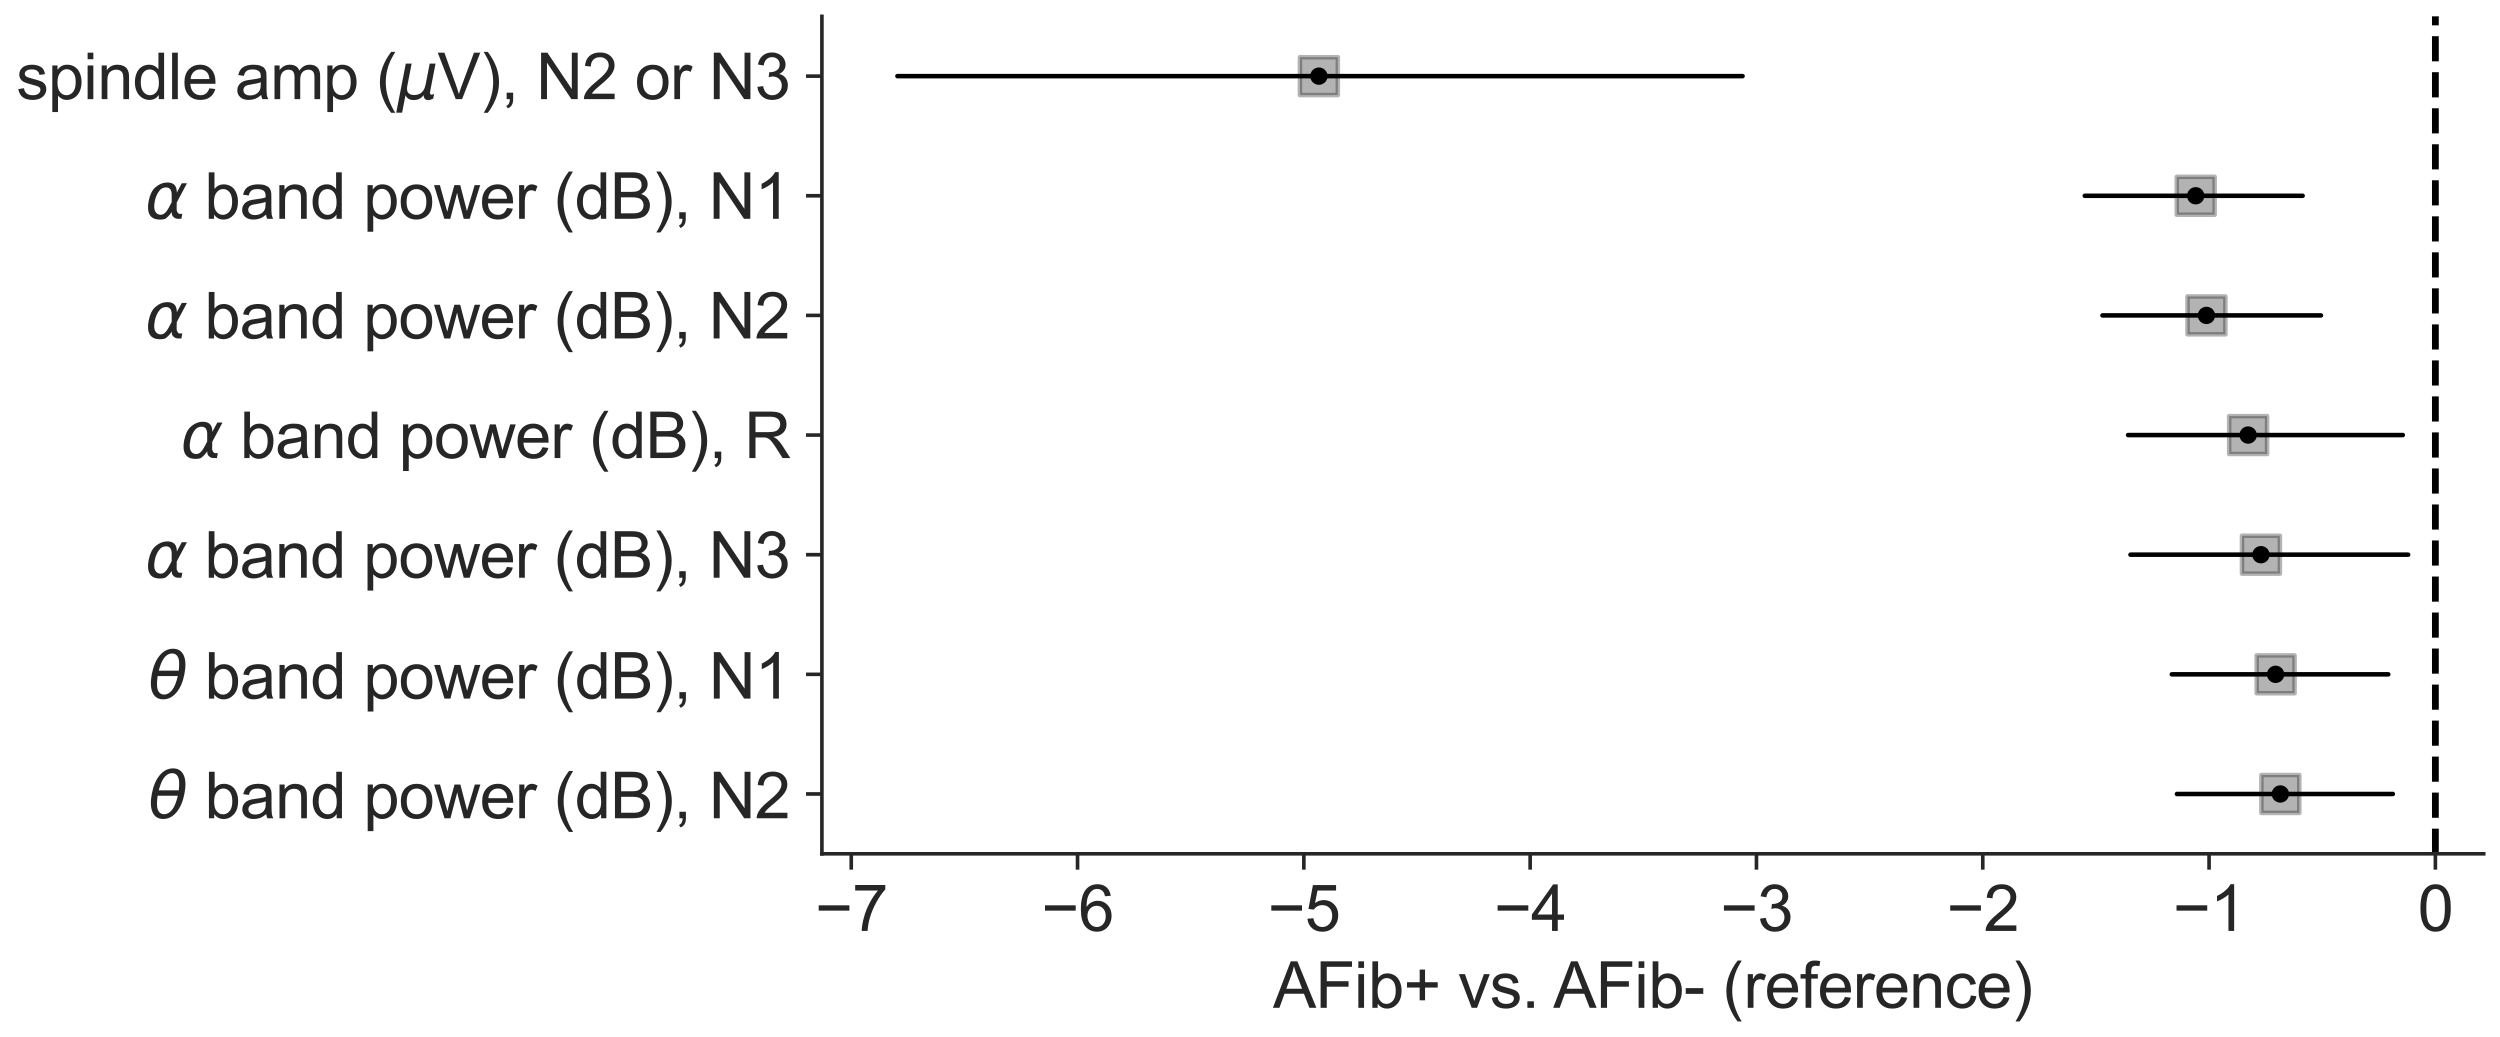 <?xml version="1.0" encoding="utf-8" standalone="no"?>
<!DOCTYPE svg PUBLIC "-//W3C//DTD SVG 1.1//EN"
  "http://www.w3.org/Graphics/SVG/1.1/DTD/svg11.dtd">
<svg xmlns:xlink="http://www.w3.org/1999/xlink" width="551.771pt" height="228.982pt" viewBox="0 0 551.771 228.982" xmlns="http://www.w3.org/2000/svg" version="1.1">
 <defs>
  <style type="text/css">*{stroke-linejoin: round; stroke-linecap: butt}</style>
 </defs>
 <g id="figure_1">
  <g id="patch_1">
   <path d="M 0 228.982 
L 551.771 228.982 
L 551.771 0 
L 0 0 
z
" style="fill: #ffffff"/>
  </g>
  <g id="axes_1">
   <g id="patch_2">
    <path d="M 181.4 188.44 
L 548.171 188.44 
L 548.171 3.6 
L 181.4 3.6 
z
" style="fill: #ffffff"/>
   </g>
   <g id="matplotlib.axis_1">
    <g id="xtick_1">
     <g id="line2d_1">
      <defs>
       <path id="mc8a24c3e50" d="M 0 0 
L 0 3.5 
" style="stroke: #262626; stroke-width: 0.8"/>
      </defs>
      <g>
       <use xlink:href="#mc8a24c3e50" x="187.876" y="188.44" style="fill: #262626; stroke: #262626; stroke-width: 0.8"/>
      </g>
     </g>
     <g id="text_1">
      <!-- −7 -->
      <g style="fill: #262626" transform="translate(179.895 205.461) scale(0.14 -0.14)">
       <defs>
        <path id="ArialMT-2212" d="M 3381 1997 
L 356 1997 
L 356 2522 
L 3381 2522 
L 3381 1997 
z
" transform="scale(0.016)"/>
        <path id="ArialMT-37" d="M 303 3981 
L 303 4522 
L 3269 4522 
L 3269 4084 
Q 2831 3619 2401 2847 
Q 1972 2075 1738 1259 
Q 1569 684 1522 0 
L 944 0 
Q 953 541 1156 1306 
Q 1359 2072 1739 2783 
Q 2119 3494 2547 3981 
L 303 3981 
z
" transform="scale(0.016)"/>
       </defs>
       <use xlink:href="#ArialMT-2212"/>
       <use xlink:href="#ArialMT-37" x="58.398"/>
      </g>
     </g>
    </g>
    <g id="xtick_2">
     <g id="line2d_2">
      <g>
       <use xlink:href="#mc8a24c3e50" x="237.823" y="188.44" style="fill: #262626; stroke: #262626; stroke-width: 0.8"/>
      </g>
     </g>
     <g id="text_2">
      <!-- −6 -->
      <g style="fill: #262626" transform="translate(229.842 205.461) scale(0.14 -0.14)">
       <defs>
        <path id="ArialMT-36" d="M 3184 3459 
L 2625 3416 
Q 2550 3747 2413 3897 
Q 2184 4138 1850 4138 
Q 1581 4138 1378 3988 
Q 1113 3794 959 3422 
Q 806 3050 800 2363 
Q 1003 2672 1297 2822 
Q 1591 2972 1913 2972 
Q 2475 2972 2870 2558 
Q 3266 2144 3266 1488 
Q 3266 1056 3080 686 
Q 2894 316 2569 119 
Q 2244 -78 1831 -78 
Q 1128 -78 684 439 
Q 241 956 241 2144 
Q 241 3472 731 4075 
Q 1159 4600 1884 4600 
Q 2425 4600 2770 4297 
Q 3116 3994 3184 3459 
z
M 888 1484 
Q 888 1194 1011 928 
Q 1134 663 1356 523 
Q 1578 384 1822 384 
Q 2178 384 2434 671 
Q 2691 959 2691 1453 
Q 2691 1928 2437 2201 
Q 2184 2475 1800 2475 
Q 1419 2475 1153 2201 
Q 888 1928 888 1484 
z
" transform="scale(0.016)"/>
       </defs>
       <use xlink:href="#ArialMT-2212"/>
       <use xlink:href="#ArialMT-36" x="58.398"/>
      </g>
     </g>
    </g>
    <g id="xtick_3">
     <g id="line2d_3">
      <g>
       <use xlink:href="#mc8a24c3e50" x="287.771" y="188.44" style="fill: #262626; stroke: #262626; stroke-width: 0.8"/>
      </g>
     </g>
     <g id="text_3">
      <!-- −5 -->
      <g style="fill: #262626" transform="translate(279.79 205.461) scale(0.14 -0.14)">
       <defs>
        <path id="ArialMT-35" d="M 266 1200 
L 856 1250 
Q 922 819 1161 601 
Q 1400 384 1738 384 
Q 2144 384 2425 690 
Q 2706 997 2706 1503 
Q 2706 1984 2436 2262 
Q 2166 2541 1728 2541 
Q 1456 2541 1237 2417 
Q 1019 2294 894 2097 
L 366 2166 
L 809 4519 
L 3088 4519 
L 3088 3981 
L 1259 3981 
L 1013 2750 
Q 1425 3038 1878 3038 
Q 2478 3038 2890 2622 
Q 3303 2206 3303 1553 
Q 3303 931 2941 478 
Q 2500 -78 1738 -78 
Q 1113 -78 717 272 
Q 322 622 266 1200 
z
" transform="scale(0.016)"/>
       </defs>
       <use xlink:href="#ArialMT-2212"/>
       <use xlink:href="#ArialMT-35" x="58.398"/>
      </g>
     </g>
    </g>
    <g id="xtick_4">
     <g id="line2d_4">
      <g>
       <use xlink:href="#mc8a24c3e50" x="337.718" y="188.44" style="fill: #262626; stroke: #262626; stroke-width: 0.8"/>
      </g>
     </g>
     <g id="text_4">
      <!-- −4 -->
      <g style="fill: #262626" transform="translate(329.737 205.461) scale(0.14 -0.14)">
       <defs>
        <path id="ArialMT-34" d="M 2069 0 
L 2069 1097 
L 81 1097 
L 81 1613 
L 2172 4581 
L 2631 4581 
L 2631 1613 
L 3250 1613 
L 3250 1097 
L 2631 1097 
L 2631 0 
L 2069 0 
z
M 2069 1613 
L 2069 3678 
L 634 1613 
L 2069 1613 
z
" transform="scale(0.016)"/>
       </defs>
       <use xlink:href="#ArialMT-2212"/>
       <use xlink:href="#ArialMT-34" x="58.398"/>
      </g>
     </g>
    </g>
    <g id="xtick_5">
     <g id="line2d_5">
      <g>
       <use xlink:href="#mc8a24c3e50" x="387.666" y="188.44" style="fill: #262626; stroke: #262626; stroke-width: 0.8"/>
      </g>
     </g>
     <g id="text_5">
      <!-- −3 -->
      <g style="fill: #262626" transform="translate(379.685 205.461) scale(0.14 -0.14)">
       <defs>
        <path id="ArialMT-33" d="M 269 1209 
L 831 1284 
Q 928 806 1161 595 
Q 1394 384 1728 384 
Q 2125 384 2398 659 
Q 2672 934 2672 1341 
Q 2672 1728 2419 1979 
Q 2166 2231 1775 2231 
Q 1616 2231 1378 2169 
L 1441 2663 
Q 1497 2656 1531 2656 
Q 1891 2656 2178 2843 
Q 2466 3031 2466 3422 
Q 2466 3731 2256 3934 
Q 2047 4138 1716 4138 
Q 1388 4138 1169 3931 
Q 950 3725 888 3313 
L 325 3413 
Q 428 3978 793 4289 
Q 1159 4600 1703 4600 
Q 2078 4600 2393 4439 
Q 2709 4278 2876 4000 
Q 3044 3722 3044 3409 
Q 3044 3113 2884 2869 
Q 2725 2625 2413 2481 
Q 2819 2388 3044 2092 
Q 3269 1797 3269 1353 
Q 3269 753 2831 336 
Q 2394 -81 1725 -81 
Q 1122 -81 723 278 
Q 325 638 269 1209 
z
" transform="scale(0.016)"/>
       </defs>
       <use xlink:href="#ArialMT-2212"/>
       <use xlink:href="#ArialMT-33" x="58.398"/>
      </g>
     </g>
    </g>
    <g id="xtick_6">
     <g id="line2d_6">
      <g>
       <use xlink:href="#mc8a24c3e50" x="437.614" y="188.44" style="fill: #262626; stroke: #262626; stroke-width: 0.8"/>
      </g>
     </g>
     <g id="text_6">
      <!-- −2 -->
      <g style="fill: #262626" transform="translate(429.632 205.461) scale(0.14 -0.14)">
       <defs>
        <path id="ArialMT-32" d="M 3222 541 
L 3222 0 
L 194 0 
Q 188 203 259 391 
Q 375 700 629 1000 
Q 884 1300 1366 1694 
Q 2113 2306 2375 2664 
Q 2638 3022 2638 3341 
Q 2638 3675 2398 3904 
Q 2159 4134 1775 4134 
Q 1369 4134 1125 3890 
Q 881 3647 878 3216 
L 300 3275 
Q 359 3922 746 4261 
Q 1134 4600 1788 4600 
Q 2447 4600 2831 4234 
Q 3216 3869 3216 3328 
Q 3216 3053 3103 2787 
Q 2991 2522 2730 2228 
Q 2469 1934 1863 1422 
Q 1356 997 1212 845 
Q 1069 694 975 541 
L 3222 541 
z
" transform="scale(0.016)"/>
       </defs>
       <use xlink:href="#ArialMT-2212"/>
       <use xlink:href="#ArialMT-32" x="58.398"/>
      </g>
     </g>
    </g>
    <g id="xtick_7">
     <g id="line2d_7">
      <g>
       <use xlink:href="#mc8a24c3e50" x="487.561" y="188.44" style="fill: #262626; stroke: #262626; stroke-width: 0.8"/>
      </g>
     </g>
     <g id="text_7">
      <!-- −1 -->
      <g style="fill: #262626" transform="translate(479.58 205.461) scale(0.14 -0.14)">
       <defs>
        <path id="ArialMT-31" d="M 2384 0 
L 1822 0 
L 1822 3584 
Q 1619 3391 1289 3197 
Q 959 3003 697 2906 
L 697 3450 
Q 1169 3672 1522 3987 
Q 1875 4303 2022 4600 
L 2384 4600 
L 2384 0 
z
" transform="scale(0.016)"/>
       </defs>
       <use xlink:href="#ArialMT-2212"/>
       <use xlink:href="#ArialMT-31" x="58.398"/>
      </g>
     </g>
    </g>
    <g id="xtick_8">
     <g id="line2d_8">
      <g>
       <use xlink:href="#mc8a24c3e50" x="537.509" y="188.44" style="fill: #262626; stroke: #262626; stroke-width: 0.8"/>
      </g>
     </g>
     <g id="text_8">
      <!-- 0 -->
      <g style="fill: #262626" transform="translate(533.616 205.461) scale(0.14 -0.14)">
       <defs>
        <path id="ArialMT-30" d="M 266 2259 
Q 266 3072 433 3567 
Q 600 4063 929 4331 
Q 1259 4600 1759 4600 
Q 2128 4600 2406 4451 
Q 2684 4303 2865 4023 
Q 3047 3744 3150 3342 
Q 3253 2941 3253 2259 
Q 3253 1453 3087 958 
Q 2922 463 2592 192 
Q 2263 -78 1759 -78 
Q 1097 -78 719 397 
Q 266 969 266 2259 
z
M 844 2259 
Q 844 1131 1108 757 
Q 1372 384 1759 384 
Q 2147 384 2411 759 
Q 2675 1134 2675 2259 
Q 2675 3391 2411 3762 
Q 2147 4134 1753 4134 
Q 1366 4134 1134 3806 
Q 844 3388 844 2259 
z
" transform="scale(0.016)"/>
       </defs>
       <use xlink:href="#ArialMT-30"/>
      </g>
     </g>
    </g>
    <g id="text_9">
     <!-- AFib+ vs. AFib- (reference) -->
     <g style="fill: #262626" transform="translate(280.956 222.435) scale(0.14 -0.14)">
      <defs>
       <path id="ArialMT-41" d="M -9 0 
L 1750 4581 
L 2403 4581 
L 4278 0 
L 3588 0 
L 3053 1388 
L 1138 1388 
L 634 0 
L -9 0 
z
M 1313 1881 
L 2866 1881 
L 2388 3150 
Q 2169 3728 2063 4100 
Q 1975 3659 1816 3225 
L 1313 1881 
z
" transform="scale(0.016)"/>
       <path id="ArialMT-46" d="M 525 0 
L 525 4581 
L 3616 4581 
L 3616 4041 
L 1131 4041 
L 1131 2622 
L 3281 2622 
L 3281 2081 
L 1131 2081 
L 1131 0 
L 525 0 
z
" transform="scale(0.016)"/>
       <path id="ArialMT-69" d="M 425 3934 
L 425 4581 
L 988 4581 
L 988 3934 
L 425 3934 
z
M 425 0 
L 425 3319 
L 988 3319 
L 988 0 
L 425 0 
z
" transform="scale(0.016)"/>
       <path id="ArialMT-62" d="M 941 0 
L 419 0 
L 419 4581 
L 981 4581 
L 981 2947 
Q 1338 3394 1891 3394 
Q 2197 3394 2470 3270 
Q 2744 3147 2920 2923 
Q 3097 2700 3197 2384 
Q 3297 2069 3297 1709 
Q 3297 856 2875 390 
Q 2453 -75 1863 -75 
Q 1275 -75 941 416 
L 941 0 
z
M 934 1684 
Q 934 1088 1097 822 
Q 1363 388 1816 388 
Q 2184 388 2453 708 
Q 2722 1028 2722 1663 
Q 2722 2313 2464 2622 
Q 2206 2931 1841 2931 
Q 1472 2931 1203 2611 
Q 934 2291 934 1684 
z
" transform="scale(0.016)"/>
       <path id="ArialMT-2b" d="M 1603 741 
L 1603 1997 
L 356 1997 
L 356 2522 
L 1603 2522 
L 1603 3769 
L 2134 3769 
L 2134 2522 
L 3381 2522 
L 3381 1997 
L 2134 1997 
L 2134 741 
L 1603 741 
z
" transform="scale(0.016)"/>
       <path id="ArialMT-20" transform="scale(0.016)"/>
       <path id="ArialMT-76" d="M 1344 0 
L 81 3319 
L 675 3319 
L 1388 1331 
Q 1503 1009 1600 663 
Q 1675 925 1809 1294 
L 2547 3319 
L 3125 3319 
L 1869 0 
L 1344 0 
z
" transform="scale(0.016)"/>
       <path id="ArialMT-73" d="M 197 991 
L 753 1078 
Q 800 744 1014 566 
Q 1228 388 1613 388 
Q 2000 388 2187 545 
Q 2375 703 2375 916 
Q 2375 1106 2209 1216 
Q 2094 1291 1634 1406 
Q 1016 1563 777 1677 
Q 538 1791 414 1992 
Q 291 2194 291 2438 
Q 291 2659 392 2848 
Q 494 3038 669 3163 
Q 800 3259 1026 3326 
Q 1253 3394 1513 3394 
Q 1903 3394 2198 3281 
Q 2494 3169 2634 2976 
Q 2775 2784 2828 2463 
L 2278 2388 
Q 2241 2644 2061 2787 
Q 1881 2931 1553 2931 
Q 1166 2931 1000 2803 
Q 834 2675 834 2503 
Q 834 2394 903 2306 
Q 972 2216 1119 2156 
Q 1203 2125 1616 2013 
Q 2213 1853 2448 1751 
Q 2684 1650 2818 1456 
Q 2953 1263 2953 975 
Q 2953 694 2789 445 
Q 2625 197 2315 61 
Q 2006 -75 1616 -75 
Q 969 -75 630 194 
Q 291 463 197 991 
z
" transform="scale(0.016)"/>
       <path id="ArialMT-2e" d="M 581 0 
L 581 641 
L 1222 641 
L 1222 0 
L 581 0 
z
" transform="scale(0.016)"/>
       <path id="ArialMT-2d" d="M 203 1375 
L 203 1941 
L 1931 1941 
L 1931 1375 
L 203 1375 
z
" transform="scale(0.016)"/>
       <path id="ArialMT-28" d="M 1497 -1347 
Q 1031 -759 709 28 
Q 388 816 388 1659 
Q 388 2403 628 3084 
Q 909 3875 1497 4659 
L 1900 4659 
Q 1522 4009 1400 3731 
Q 1209 3300 1100 2831 
Q 966 2247 966 1656 
Q 966 153 1900 -1347 
L 1497 -1347 
z
" transform="scale(0.016)"/>
       <path id="ArialMT-72" d="M 416 0 
L 416 3319 
L 922 3319 
L 922 2816 
Q 1116 3169 1280 3281 
Q 1444 3394 1641 3394 
Q 1925 3394 2219 3213 
L 2025 2691 
Q 1819 2813 1613 2813 
Q 1428 2813 1281 2702 
Q 1134 2591 1072 2394 
Q 978 2094 978 1738 
L 978 0 
L 416 0 
z
" transform="scale(0.016)"/>
       <path id="ArialMT-65" d="M 2694 1069 
L 3275 997 
Q 3138 488 2766 206 
Q 2394 -75 1816 -75 
Q 1088 -75 661 373 
Q 234 822 234 1631 
Q 234 2469 665 2931 
Q 1097 3394 1784 3394 
Q 2450 3394 2872 2941 
Q 3294 2488 3294 1666 
Q 3294 1616 3291 1516 
L 816 1516 
Q 847 969 1125 678 
Q 1403 388 1819 388 
Q 2128 388 2347 550 
Q 2566 713 2694 1069 
z
M 847 1978 
L 2700 1978 
Q 2663 2397 2488 2606 
Q 2219 2931 1791 2931 
Q 1403 2931 1139 2672 
Q 875 2413 847 1978 
z
" transform="scale(0.016)"/>
       <path id="ArialMT-66" d="M 556 0 
L 556 2881 
L 59 2881 
L 59 3319 
L 556 3319 
L 556 3672 
Q 556 4006 616 4169 
Q 697 4388 901 4523 
Q 1106 4659 1475 4659 
Q 1713 4659 2000 4603 
L 1916 4113 
Q 1741 4144 1584 4144 
Q 1328 4144 1222 4034 
Q 1116 3925 1116 3625 
L 1116 3319 
L 1763 3319 
L 1763 2881 
L 1116 2881 
L 1116 0 
L 556 0 
z
" transform="scale(0.016)"/>
       <path id="ArialMT-6e" d="M 422 0 
L 422 3319 
L 928 3319 
L 928 2847 
Q 1294 3394 1984 3394 
Q 2284 3394 2536 3286 
Q 2788 3178 2913 3003 
Q 3038 2828 3088 2588 
Q 3119 2431 3119 2041 
L 3119 0 
L 2556 0 
L 2556 2019 
Q 2556 2363 2490 2533 
Q 2425 2703 2258 2804 
Q 2091 2906 1866 2906 
Q 1506 2906 1245 2678 
Q 984 2450 984 1813 
L 984 0 
L 422 0 
z
" transform="scale(0.016)"/>
       <path id="ArialMT-63" d="M 2588 1216 
L 3141 1144 
Q 3050 572 2676 248 
Q 2303 -75 1759 -75 
Q 1078 -75 664 370 
Q 250 816 250 1647 
Q 250 2184 428 2587 
Q 606 2991 970 3192 
Q 1334 3394 1763 3394 
Q 2303 3394 2647 3120 
Q 2991 2847 3088 2344 
L 2541 2259 
Q 2463 2594 2264 2762 
Q 2066 2931 1784 2931 
Q 1359 2931 1093 2626 
Q 828 2322 828 1663 
Q 828 994 1084 691 
Q 1341 388 1753 388 
Q 2084 388 2306 591 
Q 2528 794 2588 1216 
z
" transform="scale(0.016)"/>
       <path id="ArialMT-29" d="M 791 -1347 
L 388 -1347 
Q 1322 153 1322 1656 
Q 1322 2244 1188 2822 
Q 1081 3291 891 3722 
Q 769 4003 388 4659 
L 791 4659 
Q 1378 3875 1659 3084 
Q 1900 2403 1900 1659 
Q 1900 816 1576 28 
Q 1253 -759 791 -1347 
z
" transform="scale(0.016)"/>
      </defs>
      <use xlink:href="#ArialMT-41"/>
      <use xlink:href="#ArialMT-46" x="66.699"/>
      <use xlink:href="#ArialMT-69" x="127.783"/>
      <use xlink:href="#ArialMT-62" x="150"/>
      <use xlink:href="#ArialMT-2b" x="205.615"/>
      <use xlink:href="#ArialMT-20" x="264.014"/>
      <use xlink:href="#ArialMT-76" x="291.797"/>
      <use xlink:href="#ArialMT-73" x="341.797"/>
      <use xlink:href="#ArialMT-2e" x="391.797"/>
      <use xlink:href="#ArialMT-20" x="419.58"/>
      <use xlink:href="#ArialMT-41" x="441.863"/>
      <use xlink:href="#ArialMT-46" x="508.562"/>
      <use xlink:href="#ArialMT-69" x="569.646"/>
      <use xlink:href="#ArialMT-62" x="591.863"/>
      <use xlink:href="#ArialMT-2d" x="647.479"/>
      <use xlink:href="#ArialMT-20" x="680.779"/>
      <use xlink:href="#ArialMT-28" x="708.562"/>
      <use xlink:href="#ArialMT-72" x="741.863"/>
      <use xlink:href="#ArialMT-65" x="775.164"/>
      <use xlink:href="#ArialMT-66" x="830.779"/>
      <use xlink:href="#ArialMT-65" x="858.562"/>
      <use xlink:href="#ArialMT-72" x="914.178"/>
      <use xlink:href="#ArialMT-65" x="947.479"/>
      <use xlink:href="#ArialMT-6e" x="1003.094"/>
      <use xlink:href="#ArialMT-63" x="1058.709"/>
      <use xlink:href="#ArialMT-65" x="1108.709"/>
      <use xlink:href="#ArialMT-29" x="1164.324"/>
     </g>
    </g>
   </g>
   <g id="matplotlib.axis_2">
    <g id="ytick_1">
     <g id="line2d_9">
      <defs>
       <path id="m4da068ac93" d="M 0 0 
L -3.5 0 
" style="stroke: #262626; stroke-width: 0.8"/>
      </defs>
      <g>
       <use xlink:href="#m4da068ac93" x="181.4" y="175.237" style="fill: #262626; stroke: #262626; stroke-width: 0.8"/>
      </g>
     </g>
     <g id="text_10">
      <!-- $\theta$ band power (dB), N2 -->
      <g style="fill: #262626" transform="translate(32.72 180.627) scale(0.14 -0.14)">
       <defs>
        <path id="DejaVuSans-Oblique-3b8" d="M 2913 2219 
L 925 2219 
Q 791 1284 928 888 
Q 1100 400 1566 400 
Q 2034 400 2391 891 
Q 2703 1322 2913 2219 
z
M 3009 2750 
Q 3094 3638 2984 3950 
Q 2813 4444 2353 4444 
Q 1875 4444 1525 3956 
Q 1250 3563 1034 2750 
L 3009 2750 
z
M 2444 4913 
Q 3194 4913 3494 4250 
Q 3794 3591 3566 2422 
Q 3341 1256 2781 594 
Q 2225 -72 1475 -72 
Q 722 -72 425 594 
Q 128 1256 353 2422 
Q 581 3591 1134 4250 
Q 1691 4913 2444 4913 
z
" transform="scale(0.016)"/>
        <path id="ArialMT-61" d="M 2588 409 
Q 2275 144 1986 34 
Q 1697 -75 1366 -75 
Q 819 -75 525 192 
Q 231 459 231 875 
Q 231 1119 342 1320 
Q 453 1522 633 1644 
Q 813 1766 1038 1828 
Q 1203 1872 1538 1913 
Q 2219 1994 2541 2106 
Q 2544 2222 2544 2253 
Q 2544 2597 2384 2738 
Q 2169 2928 1744 2928 
Q 1347 2928 1158 2789 
Q 969 2650 878 2297 
L 328 2372 
Q 403 2725 575 2942 
Q 747 3159 1072 3276 
Q 1397 3394 1825 3394 
Q 2250 3394 2515 3294 
Q 2781 3194 2906 3042 
Q 3031 2891 3081 2659 
Q 3109 2516 3109 2141 
L 3109 1391 
Q 3109 606 3145 398 
Q 3181 191 3288 0 
L 2700 0 
Q 2613 175 2588 409 
z
M 2541 1666 
Q 2234 1541 1622 1453 
Q 1275 1403 1131 1340 
Q 988 1278 909 1158 
Q 831 1038 831 891 
Q 831 666 1001 516 
Q 1172 366 1500 366 
Q 1825 366 2078 508 
Q 2331 650 2450 897 
Q 2541 1088 2541 1459 
L 2541 1666 
z
" transform="scale(0.016)"/>
        <path id="ArialMT-64" d="M 2575 0 
L 2575 419 
Q 2259 -75 1647 -75 
Q 1250 -75 917 144 
Q 584 363 401 755 
Q 219 1147 219 1656 
Q 219 2153 384 2558 
Q 550 2963 881 3178 
Q 1213 3394 1622 3394 
Q 1922 3394 2156 3267 
Q 2391 3141 2538 2938 
L 2538 4581 
L 3097 4581 
L 3097 0 
L 2575 0 
z
M 797 1656 
Q 797 1019 1065 703 
Q 1334 388 1700 388 
Q 2069 388 2326 689 
Q 2584 991 2584 1609 
Q 2584 2291 2321 2609 
Q 2059 2928 1675 2928 
Q 1300 2928 1048 2622 
Q 797 2316 797 1656 
z
" transform="scale(0.016)"/>
        <path id="ArialMT-70" d="M 422 -1272 
L 422 3319 
L 934 3319 
L 934 2888 
Q 1116 3141 1344 3267 
Q 1572 3394 1897 3394 
Q 2322 3394 2647 3175 
Q 2972 2956 3137 2557 
Q 3303 2159 3303 1684 
Q 3303 1175 3120 767 
Q 2938 359 2589 142 
Q 2241 -75 1856 -75 
Q 1575 -75 1351 44 
Q 1128 163 984 344 
L 984 -1272 
L 422 -1272 
z
M 931 1641 
Q 931 1000 1190 694 
Q 1450 388 1819 388 
Q 2194 388 2461 705 
Q 2728 1022 2728 1688 
Q 2728 2322 2467 2637 
Q 2206 2953 1844 2953 
Q 1484 2953 1207 2617 
Q 931 2281 931 1641 
z
" transform="scale(0.016)"/>
        <path id="ArialMT-6f" d="M 213 1659 
Q 213 2581 725 3025 
Q 1153 3394 1769 3394 
Q 2453 3394 2887 2945 
Q 3322 2497 3322 1706 
Q 3322 1066 3130 698 
Q 2938 331 2570 128 
Q 2203 -75 1769 -75 
Q 1072 -75 642 372 
Q 213 819 213 1659 
z
M 791 1659 
Q 791 1022 1069 705 
Q 1347 388 1769 388 
Q 2188 388 2466 706 
Q 2744 1025 2744 1678 
Q 2744 2294 2464 2611 
Q 2184 2928 1769 2928 
Q 1347 2928 1069 2612 
Q 791 2297 791 1659 
z
" transform="scale(0.016)"/>
        <path id="ArialMT-77" d="M 1034 0 
L 19 3319 
L 600 3319 
L 1128 1403 
L 1325 691 
Q 1338 744 1497 1375 
L 2025 3319 
L 2603 3319 
L 3100 1394 
L 3266 759 
L 3456 1400 
L 4025 3319 
L 4572 3319 
L 3534 0 
L 2950 0 
L 2422 1988 
L 2294 2553 
L 1622 0 
L 1034 0 
z
" transform="scale(0.016)"/>
        <path id="ArialMT-42" d="M 469 0 
L 469 4581 
L 2188 4581 
Q 2713 4581 3030 4442 
Q 3347 4303 3526 4014 
Q 3706 3725 3706 3409 
Q 3706 3116 3547 2856 
Q 3388 2597 3066 2438 
Q 3481 2316 3704 2022 
Q 3928 1728 3928 1328 
Q 3928 1006 3792 729 
Q 3656 453 3456 303 
Q 3256 153 2954 76 
Q 2653 0 2216 0 
L 469 0 
z
M 1075 2656 
L 2066 2656 
Q 2469 2656 2644 2709 
Q 2875 2778 2992 2937 
Q 3109 3097 3109 3338 
Q 3109 3566 3000 3739 
Q 2891 3913 2687 3977 
Q 2484 4041 1991 4041 
L 1075 4041 
L 1075 2656 
z
M 1075 541 
L 2216 541 
Q 2509 541 2628 563 
Q 2838 600 2978 687 
Q 3119 775 3209 942 
Q 3300 1109 3300 1328 
Q 3300 1584 3169 1773 
Q 3038 1963 2805 2039 
Q 2572 2116 2134 2116 
L 1075 2116 
L 1075 541 
z
" transform="scale(0.016)"/>
        <path id="ArialMT-2c" d="M 569 0 
L 569 641 
L 1209 641 
L 1209 0 
Q 1209 -353 1084 -570 
Q 959 -788 688 -906 
L 531 -666 
Q 709 -588 793 -436 
Q 878 -284 888 0 
L 569 0 
z
" transform="scale(0.016)"/>
        <path id="ArialMT-4e" d="M 488 0 
L 488 4581 
L 1109 4581 
L 3516 984 
L 3516 4581 
L 4097 4581 
L 4097 0 
L 3475 0 
L 1069 3600 
L 1069 0 
L 488 0 
z
" transform="scale(0.016)"/>
       </defs>
       <use xlink:href="#DejaVuSans-Oblique-3b8" transform="translate(0 0.234)"/>
       <use xlink:href="#ArialMT-20" transform="translate(61.182 0.234)"/>
       <use xlink:href="#ArialMT-62" transform="translate(88.965 0.234)"/>
       <use xlink:href="#ArialMT-61" transform="translate(144.58 0.234)"/>
       <use xlink:href="#ArialMT-6e" transform="translate(200.195 0.234)"/>
       <use xlink:href="#ArialMT-64" transform="translate(255.811 0.234)"/>
       <use xlink:href="#ArialMT-20" transform="translate(311.426 0.234)"/>
       <use xlink:href="#ArialMT-70" transform="translate(339.209 0.234)"/>
       <use xlink:href="#ArialMT-6f" transform="translate(394.824 0.234)"/>
       <use xlink:href="#ArialMT-77" transform="translate(450.439 0.234)"/>
       <use xlink:href="#ArialMT-65" transform="translate(522.656 0.234)"/>
       <use xlink:href="#ArialMT-72" transform="translate(578.271 0.234)"/>
       <use xlink:href="#ArialMT-20" transform="translate(611.572 0.234)"/>
       <use xlink:href="#ArialMT-28" transform="translate(639.355 0.234)"/>
       <use xlink:href="#ArialMT-64" transform="translate(672.656 0.234)"/>
       <use xlink:href="#ArialMT-42" transform="translate(728.271 0.234)"/>
       <use xlink:href="#ArialMT-29" transform="translate(794.971 0.234)"/>
       <use xlink:href="#ArialMT-2c" transform="translate(828.271 0.234)"/>
       <use xlink:href="#ArialMT-20" transform="translate(856.055 0.234)"/>
       <use xlink:href="#ArialMT-4e" transform="translate(883.838 0.234)"/>
       <use xlink:href="#ArialMT-32" transform="translate(956.055 0.234)"/>
      </g>
     </g>
    </g>
    <g id="ytick_2">
     <g id="line2d_10">
      <g>
       <use xlink:href="#m4da068ac93" x="181.4" y="148.831" style="fill: #262626; stroke: #262626; stroke-width: 0.8"/>
      </g>
     </g>
     <g id="text_11">
      <!-- $\theta$ band power (dB), N1 -->
      <g style="fill: #262626" transform="translate(32.72 154.221) scale(0.14 -0.14)">
       <use xlink:href="#DejaVuSans-Oblique-3b8" transform="translate(0 0.234)"/>
       <use xlink:href="#ArialMT-20" transform="translate(61.182 0.234)"/>
       <use xlink:href="#ArialMT-62" transform="translate(88.965 0.234)"/>
       <use xlink:href="#ArialMT-61" transform="translate(144.58 0.234)"/>
       <use xlink:href="#ArialMT-6e" transform="translate(200.195 0.234)"/>
       <use xlink:href="#ArialMT-64" transform="translate(255.811 0.234)"/>
       <use xlink:href="#ArialMT-20" transform="translate(311.426 0.234)"/>
       <use xlink:href="#ArialMT-70" transform="translate(339.209 0.234)"/>
       <use xlink:href="#ArialMT-6f" transform="translate(394.824 0.234)"/>
       <use xlink:href="#ArialMT-77" transform="translate(450.439 0.234)"/>
       <use xlink:href="#ArialMT-65" transform="translate(522.656 0.234)"/>
       <use xlink:href="#ArialMT-72" transform="translate(578.271 0.234)"/>
       <use xlink:href="#ArialMT-20" transform="translate(611.572 0.234)"/>
       <use xlink:href="#ArialMT-28" transform="translate(639.355 0.234)"/>
       <use xlink:href="#ArialMT-64" transform="translate(672.656 0.234)"/>
       <use xlink:href="#ArialMT-42" transform="translate(728.271 0.234)"/>
       <use xlink:href="#ArialMT-29" transform="translate(794.971 0.234)"/>
       <use xlink:href="#ArialMT-2c" transform="translate(828.271 0.234)"/>
       <use xlink:href="#ArialMT-20" transform="translate(856.055 0.234)"/>
       <use xlink:href="#ArialMT-4e" transform="translate(883.838 0.234)"/>
       <use xlink:href="#ArialMT-31" transform="translate(956.055 0.234)"/>
      </g>
     </g>
    </g>
    <g id="ytick_3">
     <g id="line2d_11">
      <g>
       <use xlink:href="#m4da068ac93" x="181.4" y="122.426" style="fill: #262626; stroke: #262626; stroke-width: 0.8"/>
      </g>
     </g>
     <g id="text_12">
      <!-- $\alpha$ band power (dB), N3 -->
      <g style="fill: #262626" transform="translate(32.02 127.536) scale(0.14 -0.14)">
       <defs>
        <path id="DejaVuSans-Oblique-3b1" d="M 2619 1628 
L 2622 2350 
Q 2625 3088 2069 3091 
Q 1653 3094 1394 2747 
Q 1069 2319 959 1747 
Q 825 1059 994 731 
Q 1169 397 1547 397 
Q 1966 397 2319 1063 
L 2619 1628 
z
M 2166 3578 
Q 3141 3594 3128 2584 
Q 3128 2584 3616 3500 
L 4128 3500 
L 3119 1603 
L 3109 919 
Q 3109 766 3194 638 
Q 3291 488 3391 488 
L 3669 488 
L 3575 0 
L 3228 0 
Q 2934 0 2722 263 
Q 2622 394 2619 669 
Q 2416 334 2066 50 
Q 1900 -81 1453 -78 
Q 722 -72 456 397 
Q 184 884 353 1747 
Q 534 2675 1009 3097 
Q 1544 3569 2166 3578 
z
" transform="scale(0.016)"/>
       </defs>
       <use xlink:href="#DejaVuSans-Oblique-3b1" transform="translate(0 0.203)"/>
       <use xlink:href="#ArialMT-20" transform="translate(65.918 0.203)"/>
       <use xlink:href="#ArialMT-62" transform="translate(93.701 0.203)"/>
       <use xlink:href="#ArialMT-61" transform="translate(149.316 0.203)"/>
       <use xlink:href="#ArialMT-6e" transform="translate(204.932 0.203)"/>
       <use xlink:href="#ArialMT-64" transform="translate(260.547 0.203)"/>
       <use xlink:href="#ArialMT-20" transform="translate(316.162 0.203)"/>
       <use xlink:href="#ArialMT-70" transform="translate(343.945 0.203)"/>
       <use xlink:href="#ArialMT-6f" transform="translate(399.561 0.203)"/>
       <use xlink:href="#ArialMT-77" transform="translate(455.176 0.203)"/>
       <use xlink:href="#ArialMT-65" transform="translate(527.393 0.203)"/>
       <use xlink:href="#ArialMT-72" transform="translate(583.008 0.203)"/>
       <use xlink:href="#ArialMT-20" transform="translate(616.309 0.203)"/>
       <use xlink:href="#ArialMT-28" transform="translate(644.092 0.203)"/>
       <use xlink:href="#ArialMT-64" transform="translate(677.393 0.203)"/>
       <use xlink:href="#ArialMT-42" transform="translate(733.008 0.203)"/>
       <use xlink:href="#ArialMT-29" transform="translate(799.707 0.203)"/>
       <use xlink:href="#ArialMT-2c" transform="translate(833.008 0.203)"/>
       <use xlink:href="#ArialMT-20" transform="translate(860.791 0.203)"/>
       <use xlink:href="#ArialMT-4e" transform="translate(888.574 0.203)"/>
       <use xlink:href="#ArialMT-33" transform="translate(960.791 0.203)"/>
      </g>
     </g>
    </g>
    <g id="ytick_4">
     <g id="line2d_12">
      <g>
       <use xlink:href="#m4da068ac93" x="181.4" y="96.02" style="fill: #262626; stroke: #262626; stroke-width: 0.8"/>
      </g>
     </g>
     <g id="text_13">
      <!-- $\alpha$ band power (dB), R -->
      <g style="fill: #262626" transform="translate(39.86 101.13) scale(0.14 -0.14)">
       <defs>
        <path id="ArialMT-52" d="M 503 0 
L 503 4581 
L 2534 4581 
Q 3147 4581 3465 4457 
Q 3784 4334 3975 4021 
Q 4166 3709 4166 3331 
Q 4166 2844 3850 2509 
Q 3534 2175 2875 2084 
Q 3116 1969 3241 1856 
Q 3506 1613 3744 1247 
L 4541 0 
L 3778 0 
L 3172 953 
Q 2906 1366 2734 1584 
Q 2563 1803 2427 1890 
Q 2291 1978 2150 2013 
Q 2047 2034 1813 2034 
L 1109 2034 
L 1109 0 
L 503 0 
z
M 1109 2559 
L 2413 2559 
Q 2828 2559 3062 2645 
Q 3297 2731 3419 2920 
Q 3541 3109 3541 3331 
Q 3541 3656 3305 3865 
Q 3069 4075 2559 4075 
L 1109 4075 
L 1109 2559 
z
" transform="scale(0.016)"/>
       </defs>
       <use xlink:href="#DejaVuSans-Oblique-3b1" transform="translate(0 0.203)"/>
       <use xlink:href="#ArialMT-20" transform="translate(65.918 0.203)"/>
       <use xlink:href="#ArialMT-62" transform="translate(93.701 0.203)"/>
       <use xlink:href="#ArialMT-61" transform="translate(149.316 0.203)"/>
       <use xlink:href="#ArialMT-6e" transform="translate(204.932 0.203)"/>
       <use xlink:href="#ArialMT-64" transform="translate(260.547 0.203)"/>
       <use xlink:href="#ArialMT-20" transform="translate(316.162 0.203)"/>
       <use xlink:href="#ArialMT-70" transform="translate(343.945 0.203)"/>
       <use xlink:href="#ArialMT-6f" transform="translate(399.561 0.203)"/>
       <use xlink:href="#ArialMT-77" transform="translate(455.176 0.203)"/>
       <use xlink:href="#ArialMT-65" transform="translate(527.393 0.203)"/>
       <use xlink:href="#ArialMT-72" transform="translate(583.008 0.203)"/>
       <use xlink:href="#ArialMT-20" transform="translate(616.309 0.203)"/>
       <use xlink:href="#ArialMT-28" transform="translate(644.092 0.203)"/>
       <use xlink:href="#ArialMT-64" transform="translate(677.393 0.203)"/>
       <use xlink:href="#ArialMT-42" transform="translate(733.008 0.203)"/>
       <use xlink:href="#ArialMT-29" transform="translate(799.707 0.203)"/>
       <use xlink:href="#ArialMT-2c" transform="translate(833.008 0.203)"/>
       <use xlink:href="#ArialMT-20" transform="translate(860.791 0.203)"/>
       <use xlink:href="#ArialMT-52" transform="translate(888.574 0.203)"/>
      </g>
     </g>
    </g>
    <g id="ytick_5">
     <g id="line2d_13">
      <g>
       <use xlink:href="#m4da068ac93" x="181.4" y="69.614" style="fill: #262626; stroke: #262626; stroke-width: 0.8"/>
      </g>
     </g>
     <g id="text_14">
      <!-- $\alpha$ band power (dB), N2 -->
      <g style="fill: #262626" transform="translate(32.02 74.724) scale(0.14 -0.14)">
       <use xlink:href="#DejaVuSans-Oblique-3b1" transform="translate(0 0.203)"/>
       <use xlink:href="#ArialMT-20" transform="translate(65.918 0.203)"/>
       <use xlink:href="#ArialMT-62" transform="translate(93.701 0.203)"/>
       <use xlink:href="#ArialMT-61" transform="translate(149.316 0.203)"/>
       <use xlink:href="#ArialMT-6e" transform="translate(204.932 0.203)"/>
       <use xlink:href="#ArialMT-64" transform="translate(260.547 0.203)"/>
       <use xlink:href="#ArialMT-20" transform="translate(316.162 0.203)"/>
       <use xlink:href="#ArialMT-70" transform="translate(343.945 0.203)"/>
       <use xlink:href="#ArialMT-6f" transform="translate(399.561 0.203)"/>
       <use xlink:href="#ArialMT-77" transform="translate(455.176 0.203)"/>
       <use xlink:href="#ArialMT-65" transform="translate(527.393 0.203)"/>
       <use xlink:href="#ArialMT-72" transform="translate(583.008 0.203)"/>
       <use xlink:href="#ArialMT-20" transform="translate(616.309 0.203)"/>
       <use xlink:href="#ArialMT-28" transform="translate(644.092 0.203)"/>
       <use xlink:href="#ArialMT-64" transform="translate(677.393 0.203)"/>
       <use xlink:href="#ArialMT-42" transform="translate(733.008 0.203)"/>
       <use xlink:href="#ArialMT-29" transform="translate(799.707 0.203)"/>
       <use xlink:href="#ArialMT-2c" transform="translate(833.008 0.203)"/>
       <use xlink:href="#ArialMT-20" transform="translate(860.791 0.203)"/>
       <use xlink:href="#ArialMT-4e" transform="translate(888.574 0.203)"/>
       <use xlink:href="#ArialMT-32" transform="translate(960.791 0.203)"/>
      </g>
     </g>
    </g>
    <g id="ytick_6">
     <g id="line2d_14">
      <g>
       <use xlink:href="#m4da068ac93" x="181.4" y="43.209" style="fill: #262626; stroke: #262626; stroke-width: 0.8"/>
      </g>
     </g>
     <g id="text_15">
      <!-- $\alpha$ band power (dB), N1 -->
      <g style="fill: #262626" transform="translate(32.02 48.319) scale(0.14 -0.14)">
       <use xlink:href="#DejaVuSans-Oblique-3b1" transform="translate(0 0.203)"/>
       <use xlink:href="#ArialMT-20" transform="translate(65.918 0.203)"/>
       <use xlink:href="#ArialMT-62" transform="translate(93.701 0.203)"/>
       <use xlink:href="#ArialMT-61" transform="translate(149.316 0.203)"/>
       <use xlink:href="#ArialMT-6e" transform="translate(204.932 0.203)"/>
       <use xlink:href="#ArialMT-64" transform="translate(260.547 0.203)"/>
       <use xlink:href="#ArialMT-20" transform="translate(316.162 0.203)"/>
       <use xlink:href="#ArialMT-70" transform="translate(343.945 0.203)"/>
       <use xlink:href="#ArialMT-6f" transform="translate(399.561 0.203)"/>
       <use xlink:href="#ArialMT-77" transform="translate(455.176 0.203)"/>
       <use xlink:href="#ArialMT-65" transform="translate(527.393 0.203)"/>
       <use xlink:href="#ArialMT-72" transform="translate(583.008 0.203)"/>
       <use xlink:href="#ArialMT-20" transform="translate(616.309 0.203)"/>
       <use xlink:href="#ArialMT-28" transform="translate(644.092 0.203)"/>
       <use xlink:href="#ArialMT-64" transform="translate(677.393 0.203)"/>
       <use xlink:href="#ArialMT-42" transform="translate(733.008 0.203)"/>
       <use xlink:href="#ArialMT-29" transform="translate(799.707 0.203)"/>
       <use xlink:href="#ArialMT-2c" transform="translate(833.008 0.203)"/>
       <use xlink:href="#ArialMT-20" transform="translate(860.791 0.203)"/>
       <use xlink:href="#ArialMT-4e" transform="translate(888.574 0.203)"/>
       <use xlink:href="#ArialMT-31" transform="translate(960.791 0.203)"/>
      </g>
     </g>
    </g>
    <g id="ytick_7">
     <g id="line2d_15">
      <g>
       <use xlink:href="#m4da068ac93" x="181.4" y="16.803" style="fill: #262626; stroke: #262626; stroke-width: 0.8"/>
      </g>
     </g>
     <g id="text_16">
      <!-- spindle amp ($\mu$V), N2 or N3 -->
      <g style="fill: #262626" transform="translate(3.6 21.913) scale(0.14 -0.14)">
       <defs>
        <path id="ArialMT-6c" d="M 409 0 
L 409 4581 
L 972 4581 
L 972 0 
L 409 0 
z
" transform="scale(0.016)"/>
        <path id="ArialMT-6d" d="M 422 0 
L 422 3319 
L 925 3319 
L 925 2853 
Q 1081 3097 1340 3245 
Q 1600 3394 1931 3394 
Q 2300 3394 2536 3241 
Q 2772 3088 2869 2813 
Q 3263 3394 3894 3394 
Q 4388 3394 4653 3120 
Q 4919 2847 4919 2278 
L 4919 0 
L 4359 0 
L 4359 2091 
Q 4359 2428 4304 2576 
Q 4250 2725 4106 2815 
Q 3963 2906 3769 2906 
Q 3419 2906 3187 2673 
Q 2956 2441 2956 1928 
L 2956 0 
L 2394 0 
L 2394 2156 
Q 2394 2531 2256 2718 
Q 2119 2906 1806 2906 
Q 1569 2906 1367 2781 
Q 1166 2656 1075 2415 
Q 984 2175 984 1722 
L 984 0 
L 422 0 
z
" transform="scale(0.016)"/>
        <path id="DejaVuSans-Oblique-3bc" d="M -84 -1331 
L 856 3500 
L 1434 3500 
L 1009 1322 
Q 997 1256 987 1175 
Q 978 1094 978 1013 
Q 978 722 1161 565 
Q 1344 409 1684 409 
Q 2147 409 2431 671 
Q 2716 934 2816 1459 
L 3213 3500 
L 3788 3500 
L 3266 809 
Q 3253 750 3248 706 
Q 3244 663 3244 628 
Q 3244 531 3283 486 
Q 3322 441 3406 441 
Q 3438 441 3492 456 
Q 3547 472 3647 513 
L 3559 50 
Q 3422 -19 3297 -55 
Q 3172 -91 3053 -91 
Q 2847 -91 2730 40 
Q 2613 172 2613 403 
Q 2438 153 2195 31 
Q 1953 -91 1625 -91 
Q 1334 -91 1117 43 
Q 900 178 831 397 
L 494 -1331 
L -84 -1331 
z
" transform="scale(0.016)"/>
        <path id="ArialMT-56" d="M 1803 0 
L 28 4581 
L 684 4581 
L 1875 1253 
Q 2019 853 2116 503 
Q 2222 878 2363 1253 
L 3600 4581 
L 4219 4581 
L 2425 0 
L 1803 0 
z
" transform="scale(0.016)"/>
       </defs>
       <use xlink:href="#ArialMT-73" transform="translate(0 0.203)"/>
       <use xlink:href="#ArialMT-70" transform="translate(50 0.203)"/>
       <use xlink:href="#ArialMT-69" transform="translate(105.615 0.203)"/>
       <use xlink:href="#ArialMT-6e" transform="translate(127.832 0.203)"/>
       <use xlink:href="#ArialMT-64" transform="translate(183.447 0.203)"/>
       <use xlink:href="#ArialMT-6c" transform="translate(239.062 0.203)"/>
       <use xlink:href="#ArialMT-65" transform="translate(261.279 0.203)"/>
       <use xlink:href="#ArialMT-20" transform="translate(316.895 0.203)"/>
       <use xlink:href="#ArialMT-61" transform="translate(344.678 0.203)"/>
       <use xlink:href="#ArialMT-6d" transform="translate(400.293 0.203)"/>
       <use xlink:href="#ArialMT-70" transform="translate(483.594 0.203)"/>
       <use xlink:href="#ArialMT-20" transform="translate(539.209 0.203)"/>
       <use xlink:href="#ArialMT-28" transform="translate(566.992 0.203)"/>
       <use xlink:href="#DejaVuSans-Oblique-3bc" transform="translate(600.293 0.203)"/>
       <use xlink:href="#ArialMT-56" transform="translate(663.916 0.203)"/>
       <use xlink:href="#ArialMT-29" transform="translate(730.615 0.203)"/>
       <use xlink:href="#ArialMT-2c" transform="translate(763.916 0.203)"/>
       <use xlink:href="#ArialMT-20" transform="translate(791.699 0.203)"/>
       <use xlink:href="#ArialMT-4e" transform="translate(819.482 0.203)"/>
       <use xlink:href="#ArialMT-32" transform="translate(891.699 0.203)"/>
       <use xlink:href="#ArialMT-20" transform="translate(947.314 0.203)"/>
       <use xlink:href="#ArialMT-6f" transform="translate(975.098 0.203)"/>
       <use xlink:href="#ArialMT-72" transform="translate(1030.713 0.203)"/>
       <use xlink:href="#ArialMT-20" transform="translate(1064.014 0.203)"/>
       <use xlink:href="#ArialMT-4e" transform="translate(1091.797 0.203)"/>
       <use xlink:href="#ArialMT-33" transform="translate(1164.014 0.203)"/>
      </g>
     </g>
    </g>
   </g>
   <g id="PathCollection_1">
    <defs>
     <path id="mb40d8c5430" d="M -4.183 4.183 
L 4.183 4.183 
L 4.183 -4.183 
L -4.183 -4.183 
z
" style="stroke: #000000; stroke-opacity: 0.3"/>
    </defs>
    <g clip-path="url(#p826b9f37da)">
     <use xlink:href="#mb40d8c5430" x="503.291" y="175.237" style="fill-opacity: 0.3; stroke: #000000; stroke-opacity: 0.3"/>
    </g>
   </g>
   <g id="PathCollection_2">
    <defs>
     <path id="m316c206ee9" d="M 0 1.414 
C 0.375 1.414 0.735 1.265 1 1 
C 1.265 0.735 1.414 0.375 1.414 0 
C 1.414 -0.375 1.265 -0.735 1 -1 
C 0.735 -1.265 0.375 -1.414 0 -1.414 
C -0.375 -1.414 -0.735 -1.265 -1 -1 
C -1.265 -0.735 -1.414 -0.375 -1.414 0 
C -1.414 0.375 -1.265 0.735 -1 1 
C -0.735 1.265 -0.375 1.414 0 1.414 
z
" style="stroke: #000000"/>
    </defs>
    <g clip-path="url(#p826b9f37da)">
     <use xlink:href="#m316c206ee9" x="503.291" y="175.237" style="stroke: #000000"/>
    </g>
   </g>
   <g id="PathCollection_3">
    <g clip-path="url(#p826b9f37da)">
     <use xlink:href="#mb40d8c5430" x="502.246" y="148.831" style="fill-opacity: 0.3; stroke: #000000; stroke-opacity: 0.3"/>
    </g>
   </g>
   <g id="PathCollection_4">
    <g clip-path="url(#p826b9f37da)">
     <use xlink:href="#m316c206ee9" x="502.246" y="148.831" style="stroke: #000000"/>
    </g>
   </g>
   <g id="PathCollection_5">
    <g clip-path="url(#p826b9f37da)">
     <use xlink:href="#mb40d8c5430" x="499.007" y="122.426" style="fill-opacity: 0.3; stroke: #000000; stroke-opacity: 0.3"/>
    </g>
   </g>
   <g id="PathCollection_6">
    <g clip-path="url(#p826b9f37da)">
     <use xlink:href="#m316c206ee9" x="499.007" y="122.426" style="stroke: #000000"/>
    </g>
   </g>
   <g id="PathCollection_7">
    <g clip-path="url(#p826b9f37da)">
     <use xlink:href="#mb40d8c5430" x="496.182" y="96.02" style="fill-opacity: 0.3; stroke: #000000; stroke-opacity: 0.3"/>
    </g>
   </g>
   <g id="PathCollection_8">
    <g clip-path="url(#p826b9f37da)">
     <use xlink:href="#m316c206ee9" x="496.182" y="96.02" style="stroke: #000000"/>
    </g>
   </g>
   <g id="PathCollection_9">
    <g clip-path="url(#p826b9f37da)">
     <use xlink:href="#mb40d8c5430" x="486.981" y="69.614" style="fill-opacity: 0.3; stroke: #000000; stroke-opacity: 0.3"/>
    </g>
   </g>
   <g id="PathCollection_10">
    <g clip-path="url(#p826b9f37da)">
     <use xlink:href="#m316c206ee9" x="486.981" y="69.614" style="stroke: #000000"/>
    </g>
   </g>
   <g id="PathCollection_11">
    <g clip-path="url(#p826b9f37da)">
     <use xlink:href="#mb40d8c5430" x="484.611" y="43.209" style="fill-opacity: 0.3; stroke: #000000; stroke-opacity: 0.3"/>
    </g>
   </g>
   <g id="PathCollection_12">
    <g clip-path="url(#p826b9f37da)">
     <use xlink:href="#m316c206ee9" x="484.611" y="43.209" style="stroke: #000000"/>
    </g>
   </g>
   <g id="PathCollection_13">
    <g clip-path="url(#p826b9f37da)">
     <use xlink:href="#mb40d8c5430" x="291.091" y="16.803" style="fill-opacity: 0.3; stroke: #000000; stroke-opacity: 0.3"/>
    </g>
   </g>
   <g id="PathCollection_14">
    <g clip-path="url(#p826b9f37da)">
     <use xlink:href="#m316c206ee9" x="291.091" y="16.803" style="stroke: #000000"/>
    </g>
   </g>
   <g id="line2d_16">
    <path d="M 480.468 175.237 
L 528.118 175.237 
" clip-path="url(#p826b9f37da)" style="fill: none; stroke: #000000; stroke-linecap: round"/>
   </g>
   <g id="line2d_17">
    <path d="M 479.334 148.831 
L 527.112 148.831 
" clip-path="url(#p826b9f37da)" style="fill: none; stroke: #000000; stroke-linecap: round"/>
   </g>
   <g id="line2d_18">
    <path d="M 470.216 122.426 
L 531.5 122.426 
" clip-path="url(#p826b9f37da)" style="fill: none; stroke: #000000; stroke-linecap: round"/>
   </g>
   <g id="line2d_19">
    <path d="M 469.692 96.02 
L 530.315 96.02 
" clip-path="url(#p826b9f37da)" style="fill: none; stroke: #000000; stroke-linecap: round"/>
   </g>
   <g id="line2d_20">
    <path d="M 464.039 69.614 
L 512.249 69.614 
" clip-path="url(#p826b9f37da)" style="fill: none; stroke: #000000; stroke-linecap: round"/>
   </g>
   <g id="line2d_21">
    <path d="M 460.129 43.209 
L 508.209 43.209 
" clip-path="url(#p826b9f37da)" style="fill: none; stroke: #000000; stroke-linecap: round"/>
   </g>
   <g id="line2d_22">
    <path d="M 198.071 16.803 
L 384.597 16.803 
" clip-path="url(#p826b9f37da)" style="fill: none; stroke: #000000; stroke-linecap: round"/>
   </g>
   <g id="line2d_23">
    <path d="M 537.509 188.44 
L 537.509 3.6 
" clip-path="url(#p826b9f37da)" style="fill: none; stroke-dasharray: 5.55,2.4; stroke-dashoffset: 0; stroke: #000000; stroke-width: 1.5"/>
   </g>
   <g id="patch_3">
    <path d="M 181.4 188.44 
L 181.4 3.6 
" style="fill: none; stroke: #262626; stroke-width: 0.8; stroke-linejoin: miter; stroke-linecap: square"/>
   </g>
   <g id="patch_4">
    <path d="M 181.4 188.44 
L 548.171 188.44 
" style="fill: none; stroke: #262626; stroke-width: 0.8; stroke-linejoin: miter; stroke-linecap: square"/>
   </g>
  </g>
 </g>
 <defs>
  <clipPath id="p826b9f37da">
   <rect x="181.4" y="3.6" width="366.771" height="184.84"/>
  </clipPath>
 </defs>
</svg>
